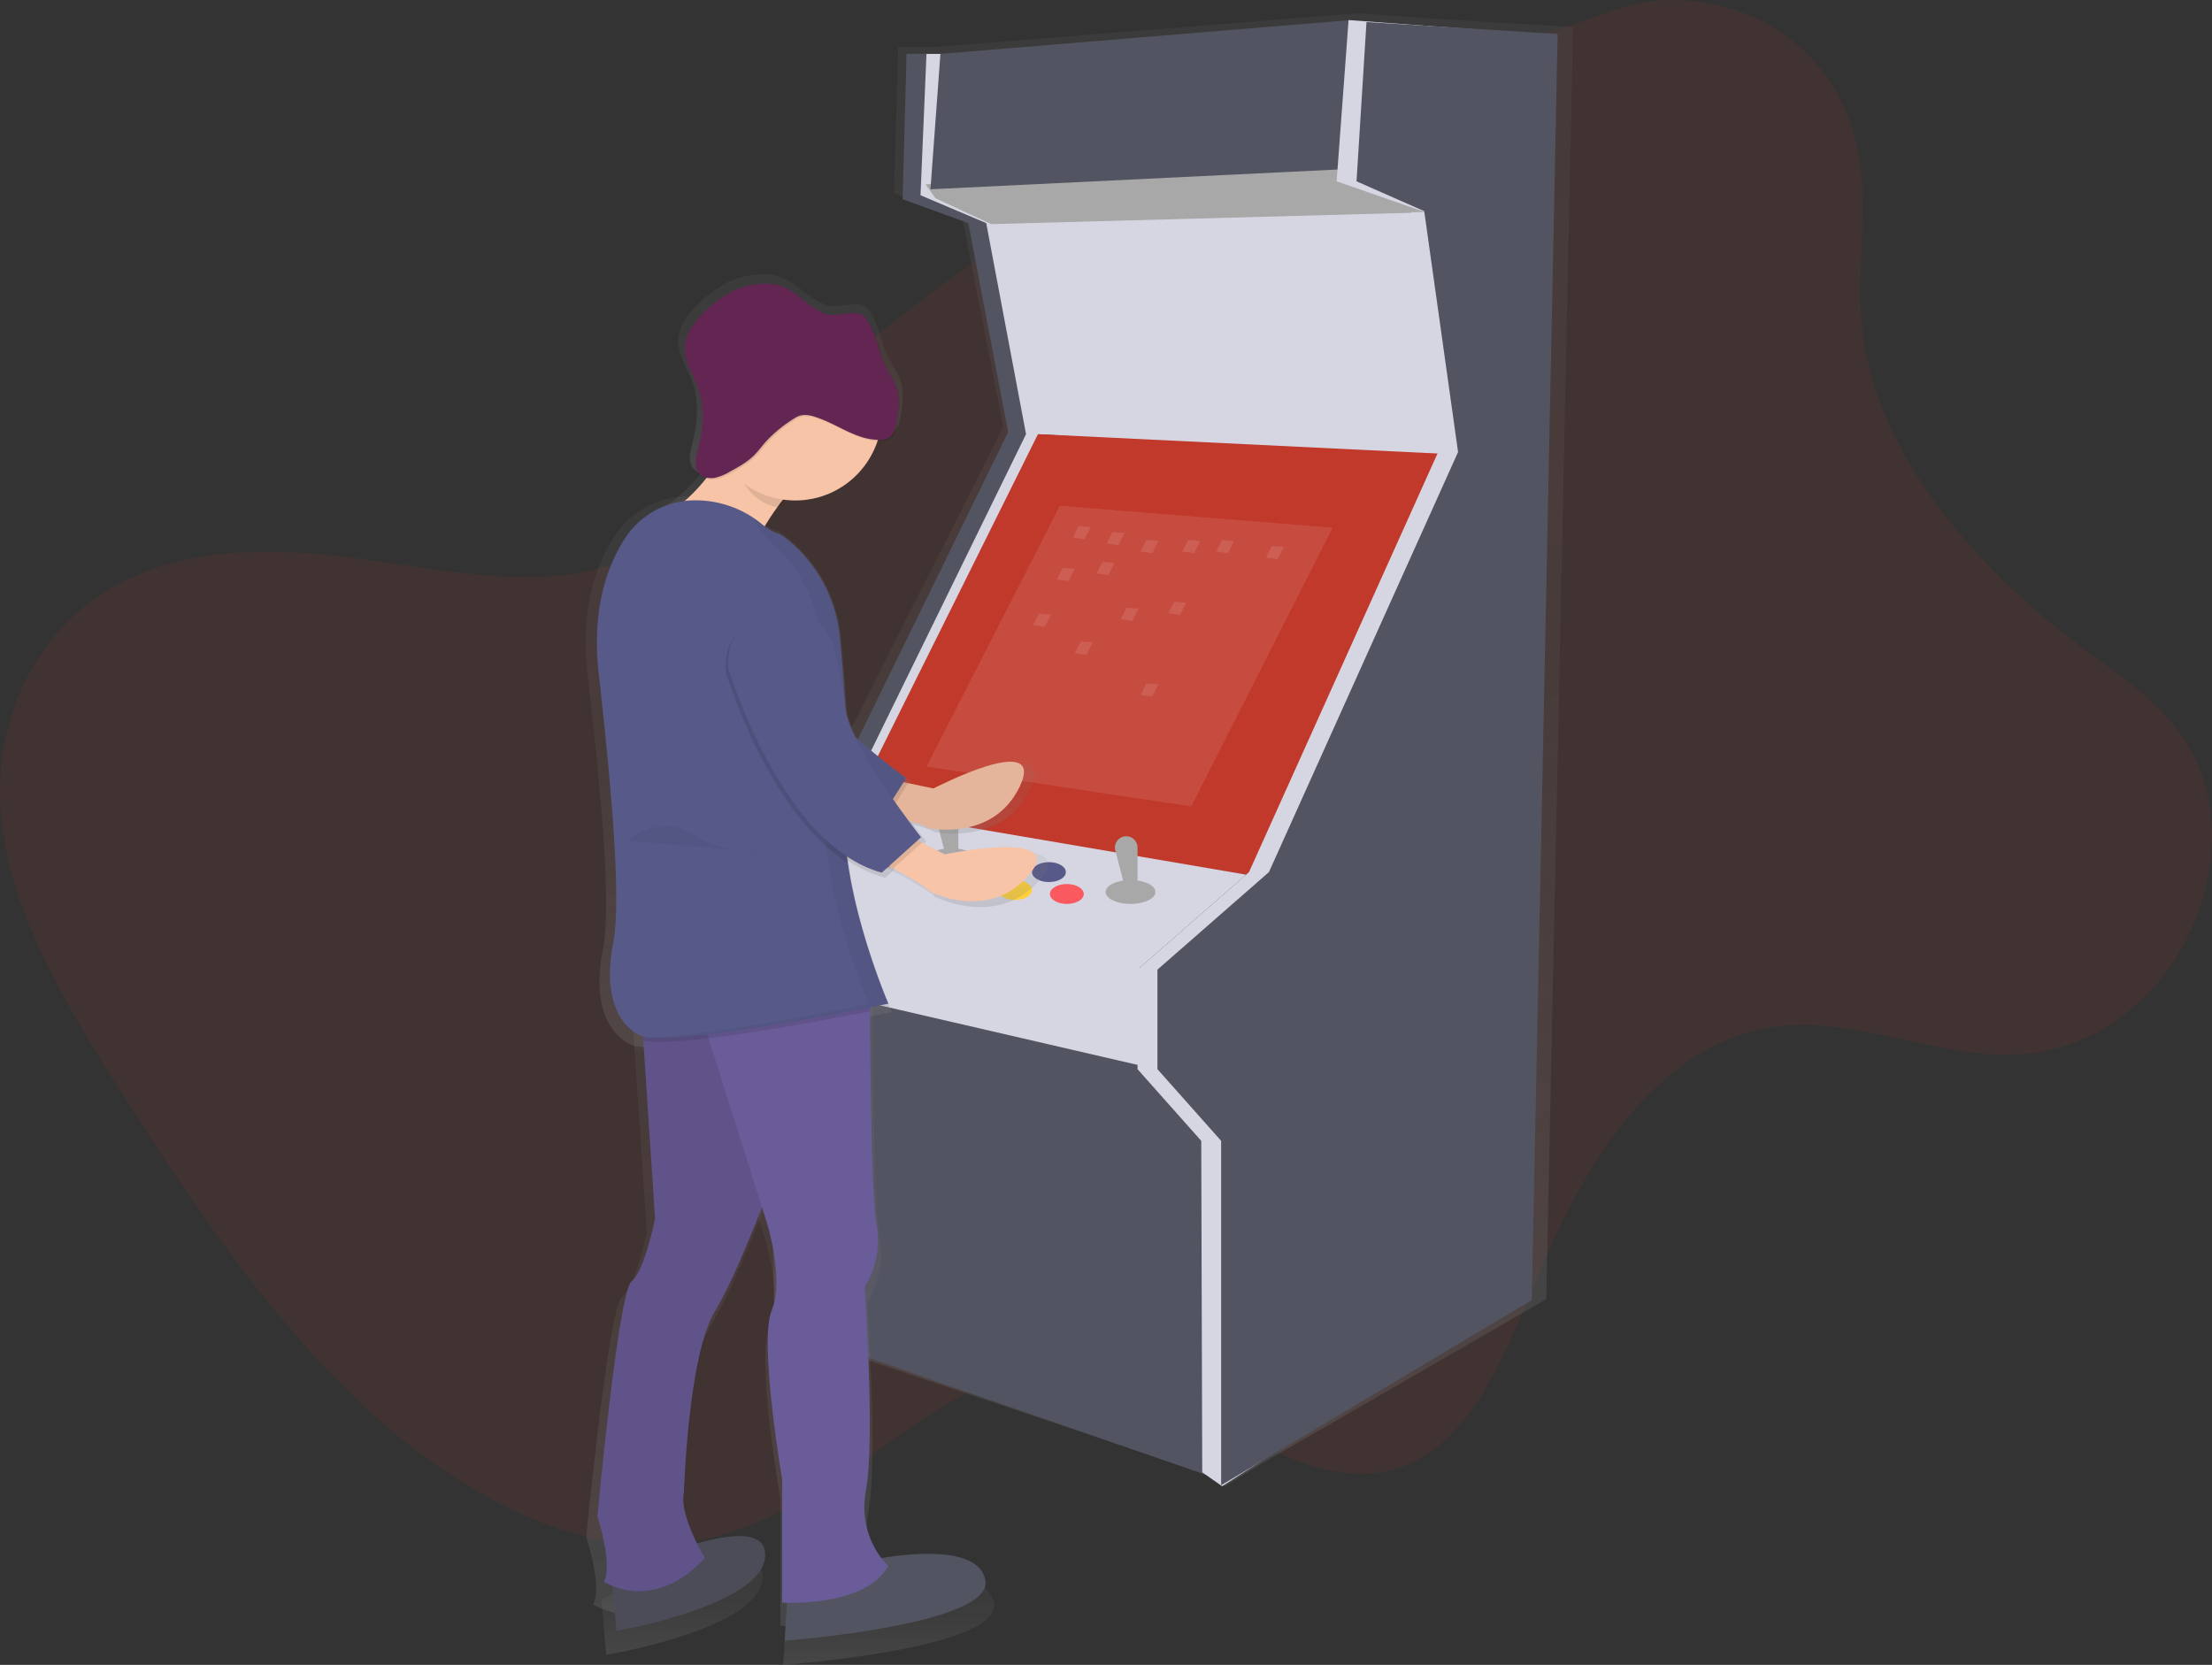 <svg data-name="Layer 1" xmlns="http://www.w3.org/2000/svg" xmlns:xlink="http://www.w3.org/1999/xlink" width="1111.03" height="836.33" viewBox="0 0 1111.03 836.33"><rect x="0" y="0" width="1111.03" height="836.33" fill="#333333" stroke="none"/><defs><linearGradient id="9a623e6e-caf0-4d64-85ef-a44d2d775d4e-141" x1="615.84" y1="778.42" x2="615.84" y2="38.42" gradientUnits="userSpaceOnUse"><stop offset="0" stop-color="gray" stop-opacity="0.25"/><stop offset="0.54" stop-color="gray" stop-opacity="0.12"/><stop offset="1" stop-color="gray" stop-opacity="0.1"/></linearGradient><linearGradient id="27839906-647e-4714-8b82-00411afaaa9d-142" x1="523.24" y1="450.57" x2="523.24" y2="415.61" xlink:href="#9a623e6e-caf0-4d64-85ef-a44d2d775d4e-141"/><linearGradient id="019c00cb-56c9-415d-990c-d992997e4242-143" x1="492.75" y1="443.37" x2="492.75" y2="424.79" xlink:href="#9a623e6e-caf0-4d64-85ef-a44d2d775d4e-141"/><linearGradient id="231821a7-8fe6-4f40-9490-9a81b384aeef-144" x1="440.03" y1="447.06" x2="440.03" y2="328.96" xlink:href="#9a623e6e-caf0-4d64-85ef-a44d2d775d4e-141"/><linearGradient id="ae18a487-9ffc-47bd-8f52-b3a16e5ff5c8-145" x1="387.02" y1="863.11" x2="387.02" y2="814.32" xlink:href="#9a623e6e-caf0-4d64-85ef-a44d2d775d4e-141"/><linearGradient id="55e06269-ab84-4259-86ac-b336e5465e15-146" x1="490.84" y1="868.17" x2="490.84" y2="823.44" xlink:href="#9a623e6e-caf0-4d64-85ef-a44d2d775d4e-141"/><linearGradient id="0a1d47d7-d222-4d2a-84f6-1160d51d618c-147" x1="389.79" y1="842.68" x2="389.79" y2="511.9" xlink:href="#9a623e6e-caf0-4d64-85ef-a44d2d775d4e-141"/><linearGradient id="68af950a-3acb-4036-a310-20f1e00a0aa7-148" x1="440.98" y1="848.71" x2="440.98" y2="532.82" xlink:href="#9a623e6e-caf0-4d64-85ef-a44d2d775d4e-141"/><linearGradient id="0ce50e0a-8288-45d6-a68e-f9c25cfd9357-149" x1="413.14" y1="308.13" x2="413.14" y2="236.61" xlink:href="#9a623e6e-caf0-4d64-85ef-a44d2d775d4e-141"/><linearGradient id="2468d3b2-8c71-46f1-86a0-8806dd38ede0-150" x1="422.31" y1="559.9" x2="422.31" y2="511.9" xlink:href="#9a623e6e-caf0-4d64-85ef-a44d2d775d4e-141"/><linearGradient id="ab82eb9a-10bc-4015-8c83-c1b3ce6172f0-151" x1="415.6" y1="557.88" x2="415.6" y2="281.14" xlink:href="#9a623e6e-caf0-4d64-85ef-a44d2d775d4e-141"/><linearGradient id="8509957c-49db-4aed-8978-fce3b7f533d4-152" x1="438.88" y1="467.59" x2="438.88" y2="339.25" xlink:href="#9a623e6e-caf0-4d64-85ef-a44d2d775d4e-141"/><linearGradient id="c54b3c11-abda-43bb-8a8d-1fa56ce4f5d1-153" x1="433.54" y1="284.73" x2="433.54" y2="240.66" xlink:href="#9a623e6e-caf0-4d64-85ef-a44d2d775d4e-141"/><linearGradient id="40d04a76-1424-458b-b947-a5bfbc7d42f2-154" x1="398.91" y1="249.31" x2="398.91" y2="160.24" xlink:href="#9a623e6e-caf0-4d64-85ef-a44d2d775d4e-141"/><linearGradient id="5ce16e99-e1d1-4913-b330-fcfdc7b7fa41-155" x1="442.24" y1="270.35" x2="442.24" y2="170.34" xlink:href="#9a623e6e-caf0-4d64-85ef-a44d2d775d4e-141"/><linearGradient id="4b9461a6-5ec4-4f73-8b59-40f8951be702-156" x1="441.54" y1="269.68" x2="441.54" y2="169.67" xlink:href="#9a623e6e-caf0-4d64-85ef-a44d2d775d4e-141"/><linearGradient id="e3604d36-f40d-4186-a927-9dbaf3781bd2-157" x1="429.99" y1="557.88" x2="429.99" y2="290.91" xlink:href="#9a623e6e-caf0-4d64-85ef-a44d2d775d4e-141"/><linearGradient id="2fa73d01-fdfe-4305-bc58-d4f4516ffda0-158" x1="528.56" y1="487.5" x2="528.56" y2="453.2" xlink:href="#9a623e6e-caf0-4d64-85ef-a44d2d775d4e-141"/><linearGradient id="c580d740-0609-4a8d-8b93-2823000eeb05-159" x1="498.27" y1="470.57" x2="498.27" y2="453.2" xlink:href="#9a623e6e-caf0-4d64-85ef-a44d2d775d4e-141"/><linearGradient id="3a3f1fbb-e5c8-4212-ad65-595049b5103a-160" x1="458.92" y1="472.77" x2="458.92" y2="337.23" xlink:href="#9a623e6e-caf0-4d64-85ef-a44d2d775d4e-141"/><linearGradient id="557e2b40-a269-4a6b-b7c4-b92691329eac-161" x1="393.94" y1="462.98" x2="393.94" y2="448.81" xlink:href="#9a623e6e-caf0-4d64-85ef-a44d2d775d4e-141"/></defs><title>old_day</title><path d="M979.63,195.7c7.28,69.4,64,127.57,117.56,166.57,17.92,13.06,37.27,26.52,48.57,48,13.81,26.21,11.38,57.12,2.53,80.58-16.12,42.77-52.19,70-93.91,70.84-36,.74-74.57-16.88-110.36-14.87C884.12,550.14,844.7,607,819.24,667.22c-18,42.6-35.45,92.38-75.5,103-28.18,7.5-61.6-7.22-89.82-29.56-13.63-10.79-27.07-23.69-42-28.4-8.86-2.8-17.63-2.46-26-1.25C509.41,722.1,458.87,802,381,807.63c-52.59,3.84-110.19-27.91-157.43-73S137.83,631.85,101.33,574C75.39,532.89,48.93,487.84,45,441.06,40.79,391.56,64,350,96.77,329.39s74-23,114.73-18.56c50.94,5.53,105.34,20.87,149.36,1.19,30-13.4,51.59-41.69,74.93-66.35,39-41.22,84.39-73.4,129.94-104.75,43.6-30,88-59.64,138-76,35.44-11.61,73.1-7.69,109.51-14.43,23.74-4.39,43.48-18,68.42-18.59,30.72-.78,68.63,12.43,87.89,51.4C987.89,120.31,975.76,158.87,979.63,195.7Z" transform="translate(-44.49 -31.83)" fill="#c0392b" opacity="0.1"/><path d="M834.57,45.45l-68.3-4.14-39.52-2.82v-.07l-.49,0-.55,0v.08l-212.51,17H495.58l-2.07,73.35,34.21,12.06,20.73,105.5L454.12,433.28l-57,43.2v41.19l34.21,33.16,2.07,151.72,10.37,2,0-1.61,5.21,1v.6l202.45,68.08,8.51,5.77,17.8-11.09,143.4-82.85ZM616.92,516.77h0l55.46-47h0ZM424.57,536.27l15,14.57v.9Z" transform="translate(-44.49 -31.83)" fill="url(#9a623e6e-caf0-4d64-85ef-a44d2d775d4e-141)"/><polygon points="407.35 522.08 609.35 573.08 579.35 539.08 562.35 518.08 385.35 483.08 377.35 490.08 407.35 522.08" fill="#535461"/><polygon points="377.35 490.08 576.35 536.08 577.35 488.08 520.35 466.08 406.35 447.08 373.35 447.08 377.35 490.08" fill="#d6d6e3"/><polygon points="521.35 218.08 724.35 231.08 724.35 193.08 710.35 108.08 703.35 102.08 500.35 108.08 521.35 218.08" fill="#d6d6e3"/><polygon points="473.35 27.08 463.35 27.08 461.35 100.08 494.35 112.08 514.35 217.08 423.35 403.08 368.35 446.08 368.35 487.08 401.35 520.08 403.35 671.08 413.35 673.08 411.35 523.08 378.35 488.08 377.35 446.08 430.35 404.08 523.35 218.08 503.35 112.08 470.35 98.08 473.35 27.08 473.35 27.08" fill="#d6d6e3"/><polygon points="465.35 27.08 455.35 27.08 453.35 100.08 486.35 112.08 506.35 217.08 415.35 403.08 360.35 446.08 360.35 487.08 393.35 520.08 395.35 671.08 405.35 673.08 403.35 523.08 370.35 488.08 369.35 446.08 424.35 404.08 515.35 218.08 495.35 112.08 462.35 98.08 465.35 27.08 465.35 27.08" fill="#535461"/><polygon points="464.85 92.58 469.85 99.58 497.85 112.58 719.85 106.58 698.35 100.08 675.35 90.08 678.35 82.08 464.85 92.58" fill="#a8a8a8"/><polygon points="427.35 407.08 630.35 440.08 671.35 353.08 727.35 228.08 521.35 218.08 427.35 407.08" fill="#c0392b"/><g opacity="0.1"><polygon points="532.35 254.08 669.35 265.08 598.35 405.08 465.35 385.08 532.35 254.08" fill="#fff"/></g><g opacity="0.1"><polygon points="541.8 264.25 547.85 264.74 544.72 270.91 538.85 270.03 541.8 264.25" fill="#fff"/></g><g opacity="0.1"><polygon points="542.8 322.25 548.85 322.74 545.72 328.91 539.85 328.03 542.8 322.25" fill="#fff"/></g><g opacity="0.1"><polygon points="575.8 271.25 581.85 271.74 578.72 277.91 572.85 277.03 575.8 271.25" fill="#fff"/></g><g opacity="0.1"><polygon points="638.8 274.25 644.85 274.74 641.72 280.91 635.85 280.03 638.8 274.25" fill="#fff"/></g><g opacity="0.1"><polygon points="553.8 282.25 559.85 282.74 556.72 288.91 550.85 288.03 553.8 282.25" fill="#fff"/></g><g opacity="0.1"><polygon points="575.8 343.25 581.85 343.74 578.72 349.91 572.85 349.03 575.8 343.25" fill="#fff"/></g><g opacity="0.1"><polygon points="521.8 308.25 527.85 308.74 524.72 314.91 518.85 314.03 521.8 308.25" fill="#fff"/></g><g opacity="0.1"><polygon points="613.8 271.25 619.85 271.74 616.72 277.91 610.85 277.03 613.8 271.25" fill="#fff"/></g><g opacity="0.1"><polygon points="565.8 305.25 571.85 305.74 568.72 311.91 562.85 311.03 565.8 305.25" fill="#fff"/></g><g opacity="0.1"><polygon points="558.8 267.25 564.85 267.74 561.72 273.91 555.85 273.03 558.8 267.25" fill="#fff"/></g><g opacity="0.1"><polygon points="589.8 302.25 595.85 302.74 592.72 308.91 586.85 308.03 589.8 302.25" fill="#fff"/></g><g opacity="0.1"><polygon points="596.8 271.25 602.85 271.74 599.72 277.91 593.85 277.03 596.8 271.25" fill="#fff"/></g><g opacity="0.1"><polygon points="533.8 285.25 539.85 285.74 536.72 291.91 530.85 291.03 533.8 285.25" fill="#fff"/></g><polygon points="373.35 447.08 571.35 487.08 625.89 439.36 427.85 405.58 373.35 447.08" fill="#d6d6e3"/><polygon points="410.35 517.08 410.35 673.08 606.35 741.08 609.35 579.08 601.35 564.01 565.35 555.08 410.35 517.08" fill="#535461"/><ellipse cx="435.85" cy="420.08" rx="8.5" ry="5" fill="#575988"/><ellipse cx="442.85" cy="431.08" rx="8.5" ry="5" fill="#fa595f"/><ellipse cx="418.85" cy="428.08" rx="8.5" ry="5" fill="#ffd037"/><ellipse cx="526.85" cy="438.08" rx="8.5" ry="5" fill="#575988"/><ellipse cx="509.85" cy="447.08" rx="8.5" ry="5" fill="#ffd037"/><ellipse cx="477.85" cy="432.08" rx="12.5" ry="6" fill="#a8a8a8"/><ellipse cx="535.85" cy="449.08" rx="8.5" ry="5" fill="#fa595f"/><path d="M525.84,462.92h-6L514.68,443a5.67,5.67,0,0,1,5.49-7.09h0a5.67,5.67,0,0,1,5.67,5.67Z" transform="translate(-44.49 -31.83)" fill="#a8a8a8"/><ellipse cx="567.85" cy="448.08" rx="12.5" ry="6" fill="#a8a8a8"/><path d="M615.84,478.92h-6L604.68,459a5.67,5.67,0,0,1,5.49-7.09h0a5.67,5.67,0,0,1,5.67,5.67Z" transform="translate(-44.49 -31.83)" fill="#a8a8a8"/><polygon points="472.35 27.08 678.35 10.08 673.35 85.08 467.35 95.08 472.35 27.08" fill="#535461"/><polygon points="677.35 10.08 772.35 17.08 759.35 653.08 613.85 746.58 603.85 739.58 603.35 573.08 571.35 537.08 571.35 487.08 627.35 438.08 722.35 227.08 708.85 106.58 715.85 106.58 671.35 91.08 677.35 10.08" fill="#d6d6e3"/><polygon points="686.35 11.08 782.35 17.08 769.35 653.08 613.35 746.08 613.35 573.08 581.35 537.08 581.35 487.08 637.35 438.08 732.35 227.08 715.35 106.08 681.35 91.08 686.35 11.08" fill="#535461"/><path d="M561.95,428.21c-14,29-48.46,21.48-48.46,21.48-1.78-1.65-12.92-4.41-21.37-6.32-5.42-1.23-9.73-2.09-9.73-2.09l11.83-16.49,8.87,1.82,13.23,2.72S576,399.22,561.95,428.21Z" transform="translate(-44.49 -31.83)" fill="url(#27839906-647e-4714-8b82-00411afaaa9d-142)"/><g opacity="0.08"><path d="M561.95,428.21c-14,29-48.46,21.48-48.46,21.48-1.78-1.65-12.92-4.41-21.37-6.32-5.42-1.23-9.73-2.09-9.73-2.09l11.83-16.49,8.87,1.82,13.23,2.72S576,399.22,561.95,428.21Z" transform="translate(-44.49 -31.83)" fill="url(#27839906-647e-4714-8b82-00411afaaa9d-142)"/></g><g opacity="0.1"><path d="M503.1,426.61l-11,16.77c-5.42-1.23-9.73-2.09-9.73-2.09l11.83-16.49Z" transform="translate(-44.49 -31.83)" fill="url(#019c00cb-56c9-415d-990c-d992997e4242-143)"/></g><path d="M380.12,366.67s51.57,80.59,106.79,80.4l15-23s-50.54-36.1-57.26-54.92c-2.48-7-7.6-16.59-13.06-26-16.77-28.83-62-10-52.06,21.68Q379.82,365.77,380.12,366.67Z" transform="translate(-44.49 -31.83)" fill="url(#231821a7-8fe6-4f40-9490-9a81b384aeef-144)"/><g opacity="0.05"><path d="M380.12,366.67s51.57,80.59,106.79,80.4l15-23s-50.54-36.1-57.26-54.92c-2.48-7-7.6-16.59-13.06-26-16.77-28.83-62-10-52.06,21.68Q379.82,365.77,380.12,366.67Z" transform="translate(-44.49 -31.83)" fill="url(#231821a7-8fe6-4f40-9490-9a81b384aeef-144)"/></g><path d="M346.55,835.1l2.42,28s79.21-13.16,78.52-39.47S346.55,835.1,346.55,835.1Z" transform="translate(-44.49 -31.83)" fill="url(#ae18a487-9ffc-47bd-8f52-b3a16e5ff5c8-145)"/><g opacity="0.1"><path d="M346.55,835.1l2.42,28s79.21-13.16,78.52-39.47S346.55,835.1,346.55,835.1Z" transform="translate(-44.49 -31.83)" fill="url(#ae18a487-9ffc-47bd-8f52-b3a16e5ff5c8-145)"/></g><path d="M439.25,843.87l-1.38,24.29s110-8.1,105.84-31S481.45,827,481.45,827Z" transform="translate(-44.49 -31.83)" fill="url(#55e06269-ab84-4259-86ac-b336e5465e15-146)"/><path d="M440.63,606.37s-6.5,18-14.8,38.62c-7.94,19.74-17.52,41.93-24.63,53.14-14.53,22.94-16.6,93.79-16.6,93.79-2.77,11.47,11.07,33.74,11.07,33.74-27.67,29-53.27,12.15-53.27,12.15,4.84-8.77-3.46-33.74-3.46-33.74s11.07-115.38,18-120.78,12.45-32.39,12.45-32.39l-6.19-91.72-1.42-21,59.49-26.31,4.29,20.92,4.25,20.71Z" transform="translate(-44.49 -31.83)" fill="url(#0a1d47d7-d222-4d2a-84f6-1160d51d618c-147)"/><g opacity="0.1"><path d="M440.63,606.37s-6.5,18-14.8,38.62c-7.94,19.74-17.52,41.93-24.63,53.14-14.53,22.94-16.6,93.79-16.6,93.79-2.77,11.47,11.07,33.74,11.07,33.74-27.67,29-53.27,12.15-53.27,12.15,4.84-8.77-3.46-33.74-3.46-33.74s11.07-115.38,18-120.78,12.45-32.39,12.45-32.39l-6.19-91.72-1.42-21,59.49-26.31,4.29,20.92,4.25,20.71Z" transform="translate(-44.49 -31.83)" fill="url(#0a1d47d7-d222-4d2a-84f6-1160d51d618c-147)"/></g><path d="M492.51,829.71c-12.45,21.59-56,18.89-56,18.89V785.17s-12.45-70.85-5.53-87-2.77-45.88-2.77-45.88L425.83,645l-28.21-87-8.18-25.22h93.39s0,4.32,0,11.34c.12,27,.68,93.91,3.43,109.44,3.46,19.57-6.23,32.39-6.23,32.39s5.53,79.62.69,104.58S492.51,829.71,492.51,829.71Z" transform="translate(-44.49 -31.83)" fill="url(#68af950a-3acb-4036-a310-20f1e00a0aa7-148)"/><path d="M415.73,236.61s-14.53,39.13-43.58,53.3,47.73,18.22,47.73,18.22,12.45-29.69,40.81-50.61Z" transform="translate(-44.49 -31.83)" fill="url(#0ce50e0a-8288-45d6-a68e-f9c25cfd9357-149)"/><g opacity="0.1"><path d="M482.86,544.16c-11.58,2.23-32.07,6.05-53.06,9.37-11,1.74-22.12,3.34-32.18,4.5-15.48,1.79-28.43,2.54-34.43,1.14l-1.42-21,59.49-26.31,4.29,20.92h57.28S482.83,537.14,482.86,544.16Z" transform="translate(-44.49 -31.83)" fill="url(#2468d3b2-8c71-46f1-86a0-8806dd38ede0-150)"/></g><path d="M492.51,540.24S375.6,563.86,361.08,556.44s-18-26.31-13.84-47.23,0-72.87-7.61-139c-3.83-33.3,4.61-55.65,13.95-69.63a44.41,44.41,0,0,1,37-19.43,56,56,0,0,1,34.87,12c2.92,2.33,5.87,4.24,8.28,4.89,1.9.51,4.76,2.53,8,5.28A73.67,73.67,0,0,1,467,352.23c1.2,12.57,2.47,28.4,3.09,44.4a361,361,0,0,1-.42,41,134.37,134.37,0,0,0,1.42,29.91C476.48,504,492.51,540.24,492.51,540.24Z" transform="translate(-44.49 -31.83)" fill="url(#ab82eb9a-10bc-4015-8c83-c1b3ce6172f0-151)"/><g opacity="0.1"><path d="M471.1,467.59c-42.43-25.82-64.37-98.06-64.37-98.06,0-.63,0-1.25-.07-1.86-.95-33.13,47.83-39.51,56.11-7.36,2.69,10.47,5,21.09,5.48,28.43a30.39,30.39,0,0,0,1.85,7.89,361,361,0,0,1-.42,41A134.37,134.37,0,0,0,471.1,467.59Z" transform="translate(-44.49 -31.83)" fill="url(#8509957c-49db-4aed-8978-fce3b7f533d4-152)"/></g><g opacity="0.1"><path d="M408.46,259.89c6.9,11.41,12.36,22.9,26.37,24.85a126.9,126.9,0,0,1,23.78-23.16l-45-20.92S416.25,247.8,408.46,259.89Z" transform="translate(-44.49 -31.83)" fill="url(#c54b3c11-abda-43bb-8a8d-1fa56ce4f5d1-153)"/></g><ellipse cx="398.91" cy="204.77" rx="45.66" ry="44.53" fill="url(#40d04a76-1424-458b-b947-a5bfbc7d42f2-154)"/><g opacity="0.1"><path d="M488.53,250.57a9.33,9.33,0,0,0,5.36-1.42c2.19-1.59,2.89-4.44,3.39-7.06,1.19-6.19,2.12-12.71,0-18.67-1.37-3.94-4-7.35-5.84-11.09-4.1-8.17-4.83-18-10.68-25.09-3.65-4.44-16.48,0-21.84-2.24-11.52-4.84-16.52-14.66-29.07-14.65a46.37,46.37,0,0,0-13.62,1.7c-5.61,1.73-10.57,5-15.18,8.59-8,6.22-15.84,14.76-15.13,24.74.46,6.37,4.35,12,6.64,17.94,3.84,10,3.14,21.24.37,31.6-1.18,4.41-2.53,9.68.6,13.05,2,2.11,5.17,2.71,8,2.25a26.64,26.64,0,0,0,8-3.2c4.5-2.39,9.06-4.82,12.7-8.33,2.41-2.32,4.35-5.06,6.64-7.49a73.4,73.4,0,0,1,15.1-12c4.43-2.66,9-1,13.65.73C467.84,243.68,477.29,250.77,488.53,250.57Z" transform="translate(-44.49 -31.83)" fill="url(#5ce16e99-e1d1-4913-b330-fcfdc7b7fa41-155)"/></g><path d="M487.84,249.89a9.33,9.33,0,0,0,5.36-1.42c2.19-1.59,2.89-4.44,3.39-7.06,1.19-6.19,2.12-12.71,0-18.67-1.37-3.94-4-7.35-5.84-11.09-4.1-8.17-4.83-18-10.68-25.09-3.65-4.44-15.79.68-21.15-1.57-11.52-4.84-17.21-15.33-29.76-15.32a46.37,46.37,0,0,0-13.62,1.7c-5.61,1.73-10.57,5-15.18,8.59-8,6.22-15.84,14.76-15.13,24.74.46,6.37,4.35,12,6.64,17.94,3.84,10,3.14,21.24.37,31.6-1.18,4.41-2.53,9.68.6,13.05,2,2.11,5.17,2.71,8,2.25a26.64,26.64,0,0,0,8-3.2c4.5-2.39,9.06-4.82,12.7-8.33,2.41-2.32,4.35-5.06,6.64-7.49a73.4,73.4,0,0,1,15.1-12c4.43-2.66,9-1,13.65.73C467.15,243,476.6,250.09,487.84,249.89Z" transform="translate(-44.49 -31.83)" fill="url(#4b9461a6-5ec4-4f73-8b59-40f8951be702-156)"/><g opacity="0.05"><path d="M471.1,467.59a134.37,134.37,0,0,1-1.42-29.91,361,361,0,0,0,.42-41c-.62-16-1.88-31.83-3.09-44.4a73.67,73.67,0,0,0-25.33-48.94c-3.21-2.75-6.07-4.78-8-5.28-2.41-.64-5.36-2.56-8.28-4.89-9.82-7.83,2.66,7.42,5.87,10.17a73.67,73.67,0,0,1,25.33,48.94c1.2,12.57,2.47,28.4,3.09,44.4a361,361,0,0,1-.42,41,134.37,134.37,0,0,0,1.42,29.91c5.38,36.43,21.41,72.65,21.41,72.65s-78.26,15.81-114.68,17.49c28.54,2,125.05-17.49,125.05-17.49S476.48,504,471.1,467.59Z" transform="translate(-44.49 -31.83)" fill="url(#e3604d36-f40d-4186-a927-9dbaf3781bd2-157)"/></g><path d="M566.53,474.12c-21.45,24.29-52.57,8.1-52.57,8.1-1.27-2.06-11.25-7.61-18.86-11.65-4.89-2.59-8.81-4.55-8.81-4.55L502.2,453.2l8.05,4.06,12,6.06S588,449.83,566.53,474.12Z" transform="translate(-44.49 -31.83)" fill="url(#2fa73d01-fdfe-4305-bc58-d4f4516ffda0-158)"/><g opacity="0.1"><path d="M510.25,457.26,495.1,470.57c-4.89-2.59-8.81-4.55-8.81-4.55L502.2,453.2Z" transform="translate(-44.49 -31.83)" fill="url(#c580d740-0609-4a8d-8b93-2823000eeb05-159)"/></g><path d="M408.12,367.51s27.67,91.09,80.94,105.26l20.75-18.22S471,406.61,469.64,386.72c-.49-7.35-2.79-18-5.48-28.43-8.28-32.14-57.06-25.77-56.11,7.36Q408.08,366.57,408.12,367.51Z" transform="translate(-44.49 -31.83)" fill="url(#3a3f1fbb-e5c8-4212-ad65-595049b5103a-160)"/><path d="M354.51,456.24s18-14.17,34.59-3.37,40.81,9.45,44.27,10.12" transform="translate(-44.49 -31.83)" opacity="0.05" fill="url(#557e2b40-a269-4a6b-b7c4-b92691329eac-161)"/><path d="M556.77,426.73c-13.35,28.28-46.12,21-46.12,21-1.7-1.61-12.3-4.3-20.33-6.16-5.16-1.2-9.26-2-9.26-2l11.26-16.09,8.44,1.78,12.59,2.65S570.12,398.44,556.77,426.73Z" transform="translate(-44.49 -31.83)" fill="#f7c4a7"/><path d="M556.77,426.73c-13.35,28.28-46.12,21-46.12,21-1.7-1.61-12.3-4.3-20.33-6.16-5.16-1.2-9.26-2-9.26-2l11.26-16.09,8.44,1.78,12.59,2.65S570.12,398.44,556.77,426.73Z" transform="translate(-44.49 -31.83)" opacity="0.08"/><path d="M500.76,425.16l-10.44,16.36c-5.16-1.2-9.26-2-9.26-2l11.26-16.09Z" transform="translate(-44.49 -31.83)" opacity="0.1"/><path d="M383.73,366.68s49.08,78.64,101.62,78.44l14.29-22.4s-48.09-35.22-54.49-53.59c-2.36-6.78-7.23-16.18-12.42-25.34-16-28.12-59-9.75-49.55,21.16Q383.45,365.8,383.73,366.68Z" transform="translate(-44.49 -31.83)" fill="#575988"/><path d="M383.73,366.68s49.08,78.64,101.62,78.44l14.29-22.4s-48.09-35.22-54.49-53.59c-2.36-6.78-7.23-16.18-12.42-25.34-16-28.12-59-9.75-49.55,21.16Q383.45,365.8,383.73,366.68Z" transform="translate(-44.49 -31.83)" opacity="0.05"/><path d="M351.78,823.73l2.3,27.32s75.38-12.84,74.72-38.51S351.78,823.73,351.78,823.73Z" transform="translate(-44.49 -31.83)" fill="#535461"/><path d="M351.78,823.73l2.3,27.32s75.38-12.84,74.72-38.51S351.78,823.73,351.78,823.73Z" transform="translate(-44.49 -31.83)" opacity="0.1"/><path d="M440,832.29,438.68,856s104.68-7.9,100.73-30.28-59.25-9.88-59.25-9.88Z" transform="translate(-44.49 -31.83)" fill="#535461"/><path d="M441.31,600.55s-6.19,17.54-14.09,37.68c-7.56,19.26-16.68,40.91-23.44,51.85C390,712.47,388,781.59,388,781.59c-2.63,11.19,10.53,32.92,10.53,32.92-26.33,28.31-50.69,11.85-50.69,11.85,4.61-8.56-3.29-32.92-3.29-32.92s10.53-112.58,17.12-117.84S373.51,644,373.51,644l-5.89-89.49-1.35-20.45,56.62-25.68L427,528.79,431,549Z" transform="translate(-44.49 -31.83)" fill="#6a5c99"/><path d="M441.31,600.55s-6.19,17.54-14.09,37.68c-7.56,19.26-16.68,40.91-23.44,51.85C390,712.47,388,781.59,388,781.59c-2.63,11.19,10.53,32.92,10.53,32.92-26.33,28.31-50.69,11.85-50.69,11.85,4.61-8.56-3.29-32.92-3.29-32.92s10.53-112.58,17.12-117.84S373.51,644,373.51,644l-5.89-89.49-1.35-20.45,56.62-25.68L427,528.79,431,549Z" transform="translate(-44.49 -31.83)" opacity="0.1"/><path d="M490.69,818.46c-11.85,21.07-53.33,18.43-53.33,18.43V775s-11.85-69.13-5.27-84.93-2.63-44.77-2.63-44.77l-2.24-7.08-26.85-84.84-7.78-24.6h88.88s0,4.21,0,11.07c.11,26.33.65,91.63,3.27,106.78,3.29,19.09-5.93,31.6-5.93,31.6s5.27,77.68.66,102S490.69,818.46,490.69,818.46Z" transform="translate(-44.49 -31.83)" fill="#6a5c99"/><path d="M417.61,239.78s-13.83,38.18-41.48,52,45.43,17.78,45.43,17.78,11.85-29,38.84-49.38Z" transform="translate(-44.49 -31.83)" fill="#f7c4a7"/><path d="M481.5,539.86C470.48,542,451,545.76,431,549c-10.46,1.7-21.05,3.26-30.63,4.39-14.73,1.74-27.06,2.48-32.77,1.11l-1.35-20.45,56.62-25.68L427,528.79h54.51S481.47,533,481.5,539.86Z" transform="translate(-44.49 -31.83)" opacity="0.1"/><path d="M490.69,536s-111.26,23-125.08,15.8-17.12-25.68-13.17-46.08,0-71.1-7.24-135.62c-3.65-32.49,4.39-54.29,13.27-67.94a42,42,0,0,1,35.2-19,52.41,52.41,0,0,1,33.18,11.69c2.78,2.27,5.59,4.14,7.88,4.77,1.81.49,4.53,2.47,7.58,5.15a72.49,72.49,0,0,1,24.11,47.75c1.15,12.26,2.35,27.71,2.94,43.33a361.13,361.13,0,0,1-.39,40,134.37,134.37,0,0,0,1.35,29.18C475.43,500.69,490.69,536,490.69,536Z" transform="translate(-44.49 -31.83)" fill="#575988"/><path d="M470.31,465.15c-40.38-25.19-61.26-95.68-61.26-95.68,0-.61,0-1.22-.07-1.81-.9-32.32,45.52-38.55,53.4-7.18,2.56,10.22,4.75,20.57,5.21,27.74a30.28,30.28,0,0,0,1.76,7.7,361.13,361.13,0,0,1-.39,40A134.37,134.37,0,0,0,470.31,465.15Z" transform="translate(-44.49 -31.83)" opacity="0.1"/><path d="M410.7,262.49c6.56,11.13,11.76,22.35,25.1,24.24a122.24,122.24,0,0,1,22.63-22.6l-42.79-20.41S418.11,250.7,410.7,262.49Z" transform="translate(-44.49 -31.83)" opacity="0.1"/><circle cx="399.46" cy="207.95" r="43.45" fill="#f7c4a7"/><path d="M486.9,253.4A8.72,8.72,0,0,0,492,252c2.08-1.55,2.75-4.34,3.22-6.89,1.13-6,2-12.4,0-18.22-1.3-3.85-3.77-7.17-5.56-10.82-3.91-8-4.6-17.56-10.16-24.48-3.48-4.33-15.68,0-20.79-2.19-11-4.72-15.72-14.3-27.66-14.29a43.1,43.1,0,0,0-13,1.66c-5.34,1.68-10.06,4.9-14.44,8.38-7.64,6.07-15.08,14.4-14.4,24.14.44,6.22,4.14,11.66,6.32,17.5,3.66,9.78,3,20.73.35,30.83-1.12,4.3-2.41,9.44.57,12.74,1.86,2.05,4.92,2.65,7.65,2.19a25,25,0,0,0,7.65-3.12c4.28-2.33,8.62-4.7,12.08-8.12,2.29-2.27,4.14-4.94,6.32-7.31a70.17,70.17,0,0,1,14.37-11.71c4.22-2.59,8.55-1,13,.71C467.21,246.68,476.2,253.6,486.9,253.4Z" transform="translate(-44.49 -31.83)" opacity="0.1"/><path d="M486.24,252.74a8.72,8.72,0,0,0,5.1-1.38c2.08-1.55,2.75-4.34,3.22-6.89,1.13-6,2-12.4,0-18.22-1.3-3.85-3.77-7.17-5.56-10.82-3.91-8-4.6-17.56-10.16-24.48-3.48-4.33-15,.67-20.13-1.53-11-4.72-16.38-15-28.32-15a43.1,43.1,0,0,0-13,1.66c-5.34,1.68-10.06,4.9-14.44,8.38-7.64,6.07-15.08,14.4-14.4,24.14.44,6.22,4.14,11.66,6.32,17.5,3.66,9.78,3,20.73.35,30.83-1.12,4.3-2.41,9.44.57,12.74,1.86,2.05,4.92,2.65,7.65,2.19a25,25,0,0,0,7.65-3.12c4.28-2.33,8.62-4.7,12.08-8.12,2.29-2.27,4.14-4.94,6.32-7.31A70.17,70.17,0,0,1,444,241.64c4.22-2.59,8.55-1,13,.71C466.55,246,475.54,252.94,486.24,252.74Z" transform="translate(-44.49 -31.83)" fill="#632652"/><path d="M470.31,465.15A134.37,134.37,0,0,1,469,436a361.13,361.13,0,0,0,.39-40c-.59-15.62-1.79-31.06-2.94-43.33a72.49,72.49,0,0,0-24.11-47.75c-3.05-2.69-5.77-4.66-7.58-5.15-2.29-.63-5.1-2.5-7.88-4.77-9.35-7.64,2.53,7.24,5.59,9.92a72.49,72.49,0,0,1,24.11,47.75c1.15,12.26,2.35,27.71,2.94,43.33a361.13,361.13,0,0,1-.39,40,134.37,134.37,0,0,0,1.35,29.18c5.12,35.54,20.38,70.88,20.38,70.88s-74.48,15.42-109.13,17.07c27.16,2,119-17.07,119-17.07S475.43,500.69,470.31,465.15Z" transform="translate(-44.49 -31.83)" opacity="0.05"/><path d="M561.13,471.52c-20.41,23.7-50,7.9-50,7.9-1.2-2-10.7-7.43-18-11.36-4.65-2.53-8.38-4.44-8.38-4.44l15.14-12.51,7.66,4L519,461S581.54,447.82,561.13,471.52Z" transform="translate(-44.49 -31.83)" fill="#f7c4a7"/><path d="M507.57,455.07l-14.42,13c-4.65-2.53-8.38-4.44-8.38-4.44l15.14-12.51Z" transform="translate(-44.49 -31.83)" opacity="0.1"/><path d="M410.37,367.5s26.33,88.88,77,102.7l19.75-17.78s-37-46.77-38.23-66.18c-.47-7.17-2.65-17.53-5.22-27.74-7.88-31.36-54.3-25.14-53.39,7.18Q410.33,366.58,410.37,367.5Z" transform="translate(-44.49 -31.83)" fill="#575988"/><path d="M359.35,454.07s17.12-13.83,32.92-3.29,38.84,9.22,42.13,9.88" transform="translate(-44.49 -31.83)" opacity="0.05"/></svg>